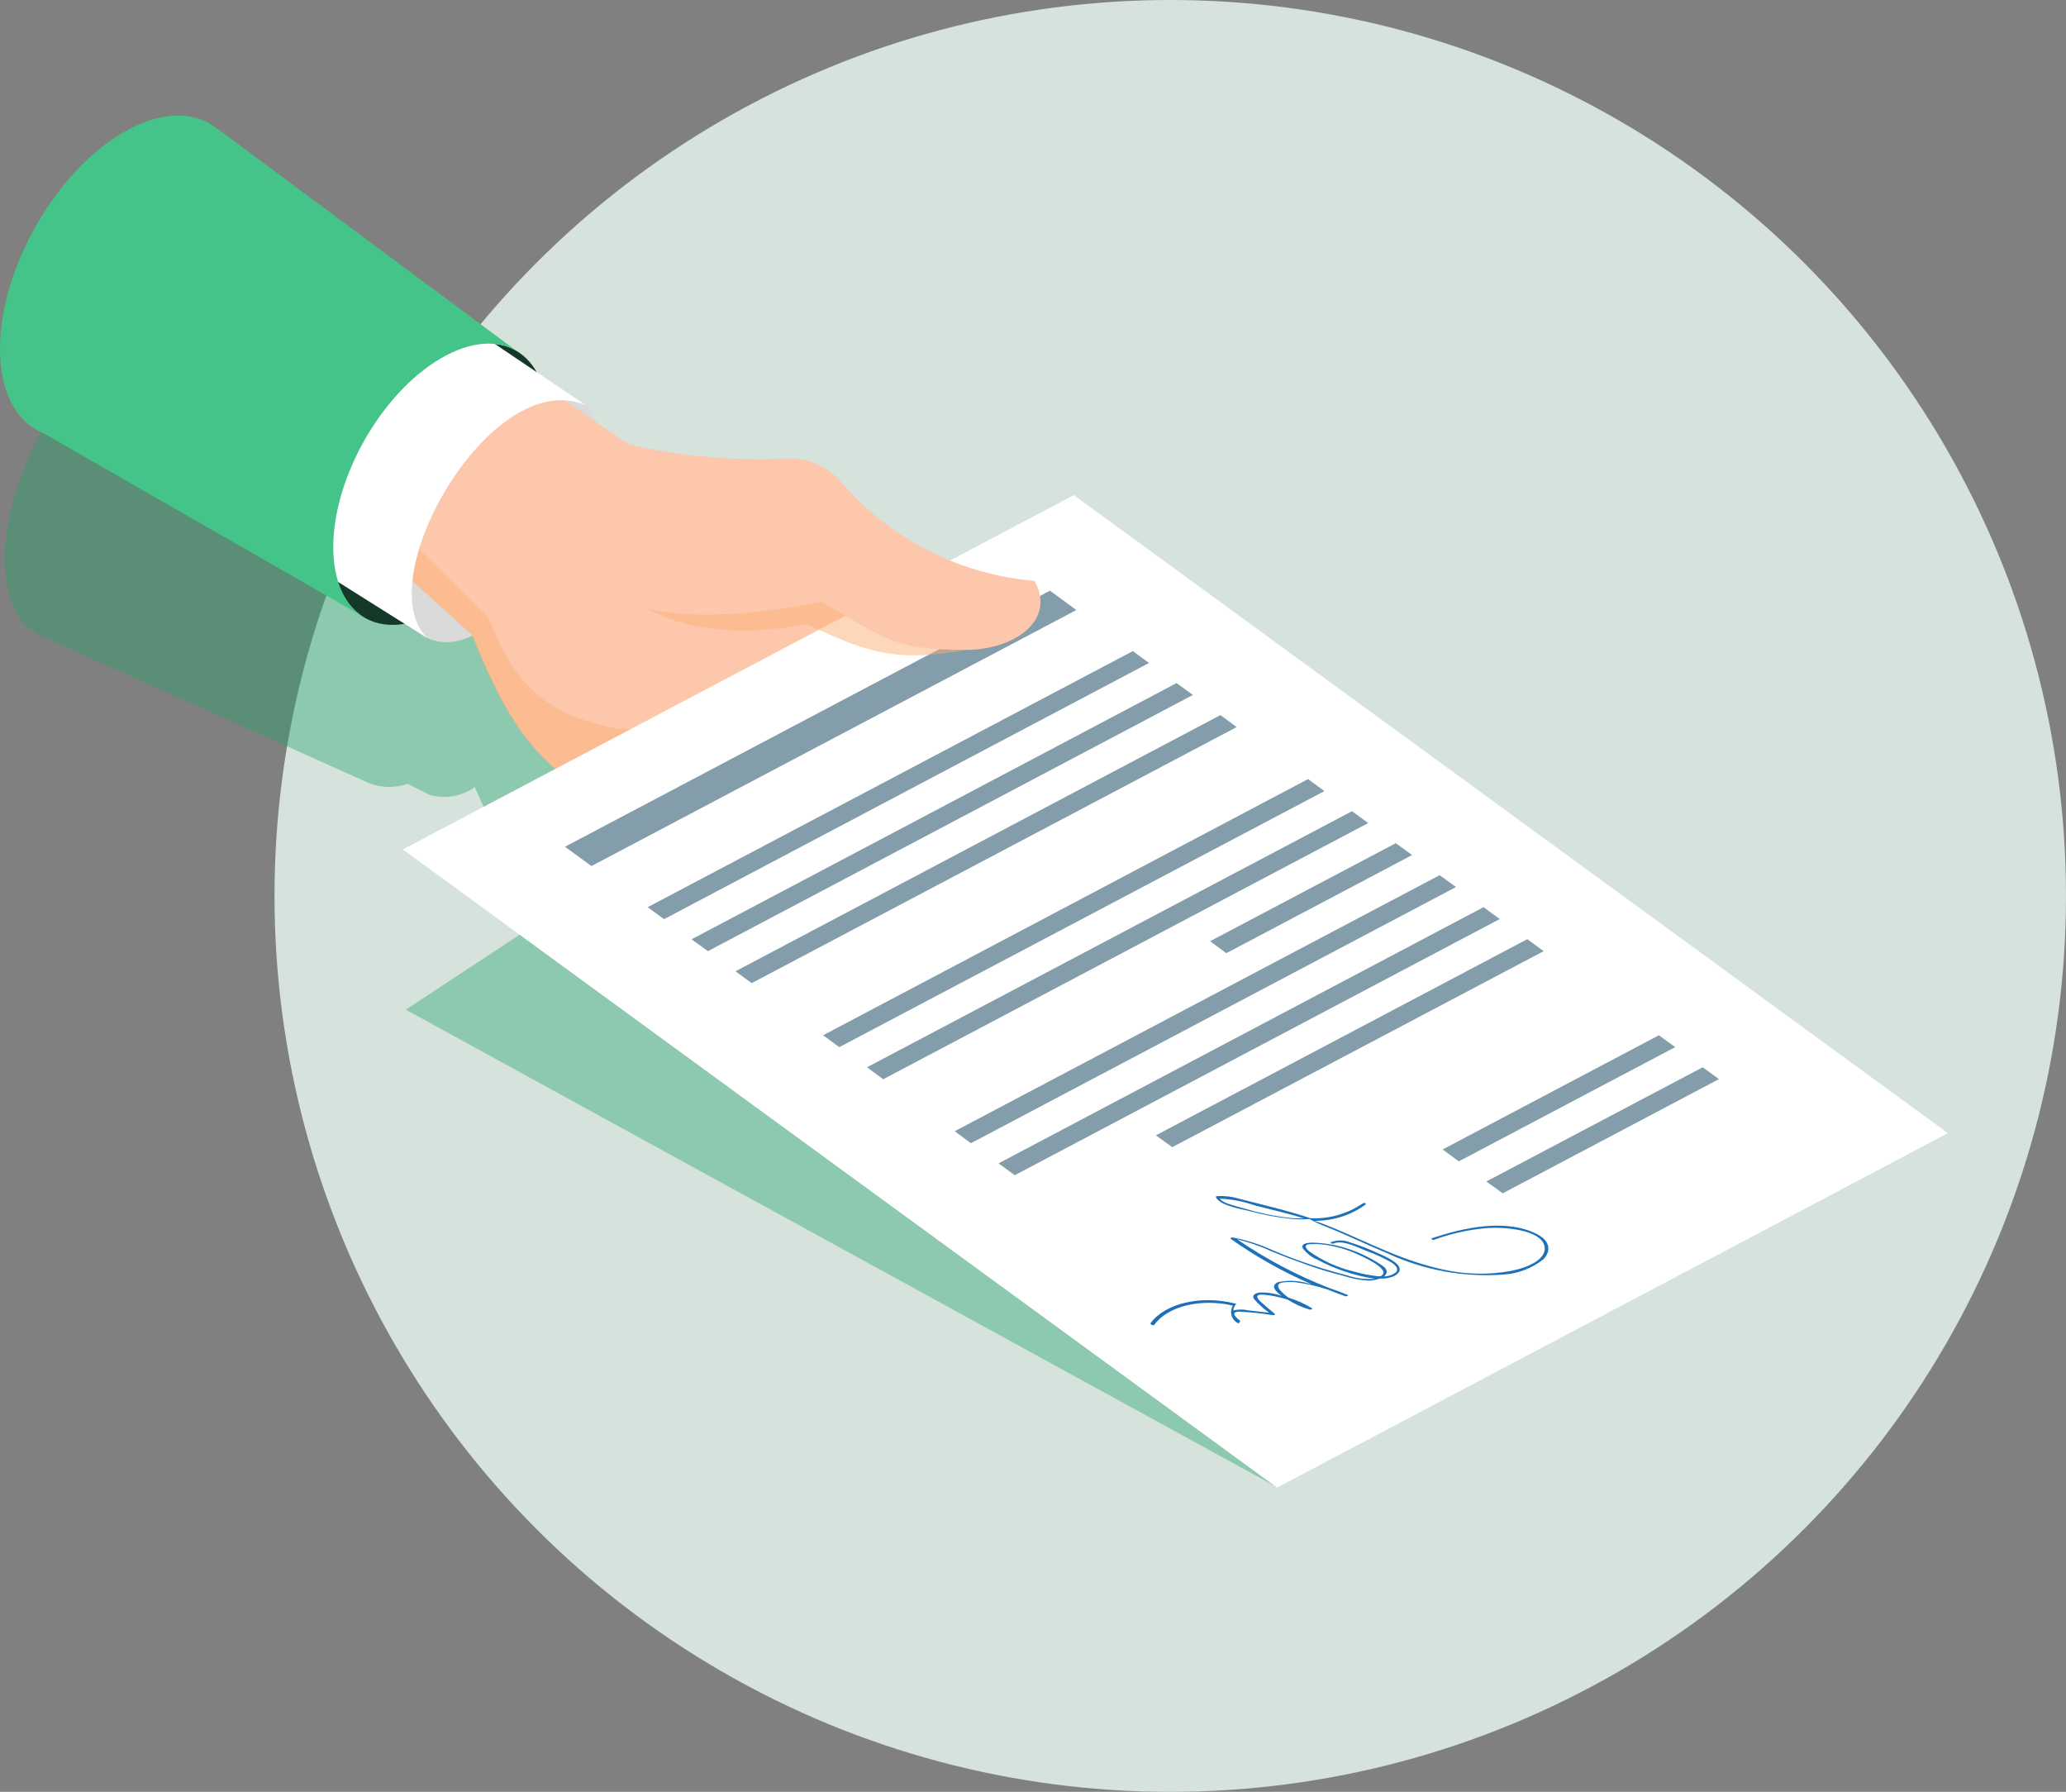 <svg xmlns="http://www.w3.org/2000/svg" width="107.25" height="93" viewBox="0 0 107.25 93">
  <rect x="0" y="0" width="107.25" height="93" fill="#808080" stroke="none"/>
  <g>
    <ellipse cx="60.75" cy="46.5" fill="rgb(213,227,220)" rx="46.5" ry="46.5"/>
    <g>
      <g opacity=".4">
        <path fill="rgb(32,162,106)" fill-rule="evenodd" d="M.251 29.054c0-4.126 2.843-9.51 6.355-12.011 1.979-1.413 3.742-1.611 4.913-.777l15.414 9.517c.44.207.807.544 1.052.968l2.536 1.413c.223.172.371.425.411.707l1.819 1.032c2.683.279 5.391.184 8.048-.283 1.002-.229 2.052.033 2.836.707 1.587 1.637 3.565 2.83 5.742 3.462L55.746 29.612l45.391 29.207-34.841 18.369-45.231-24.785 7.881-5.186-.376-.325-.216-.177c-.202-.184-.397-.382-.585-.586l-.167-.17c-.188-.205-.355-.424-.53-.65-.042-.064-.098-.12-.139-.184-.167-.226-.321-.466-.474-.707-.042-.078-.091-.141-.139-.219-.139-.24-.279-.495-.411-.749l-.16-.283c-.118-.226-.237-.48-.348-.707l-.23-.431c-.167-.374-.341-.763-.523-1.18-.675.48-1.524.633-2.32.417l-1.171-.586c-.707.248-1.48.21-2.16-.106L2.32 33.081c-1.268-.459-2.07-1.844-2.07-4.027z"/>
      </g>
      <path fill="rgb(69,196,138)" fill-rule="evenodd" d="M0 18.096c0 4.154 2.857 5.801 6.383 3.737 3.526-2.063 6.383-7.065 6.383-11.212 0-4.147-2.857-5.801-6.383-3.737C2.857 8.946 0 13.97 0 18.096z"/>
      <path fill="rgb(20,57,41)" fill-rule="evenodd" d="M17.295 28.397c0-3.603 2.502-7.991 5.575-9.792 1.533-.897 2.92-.982 3.923-.403 1.003.579 1.651 1.858 1.651 3.667-.21 3.979-2.282 7.617-5.575 9.792-1.596.933-3.031.989-4.049.332-1.017-.657-1.526-1.851-1.526-3.596z"/>
      <path fill="rgb(218,218,218)" fill-rule="evenodd" d="M22.18 33.116c2.258.982 4.488-1.618 5.972-3.872 1.394-3.158 3.693-7.023 2.258-8.21-1.638-1.18-6.021.057-8.975 1.251-.488 3.914-2.174 8.923.746 10.831z"/>
      <path fill="rgb(252,199,170)" fill-rule="evenodd" d="M46.882 32.848h-.063c-.438.567-.995 1.028-1.631 1.349-.76.353-.188.933-1.15 1.413l-1.394.657c-2.064.993-4.051 2.143-5.944 3.441-.927.707-2.927.586-3.644 1.286-.345.334-.671.687-.976 1.06-.732-.379-1.439-.803-2.118-1.272-2.787-1.943-3.958-4.204-5.449-7.849l-3.275-2.967c-1.394-4.126 4.069-10.315 7.609-9.51l6.271 4.317 9.756 6.662 1.693 1.159.314.254z"/>
      <g opacity=".5">
        <path fill="rgb(252,175,117)" fill-rule="evenodd" d="M25.371 32.078c1.428 3.872 3.442 4.988 6.174 5.652 2.599.622 8.871-1.349 11.546-4.649.307-.177 1.895.466 1.93.586 0 0-4.592 3.123-5.575 3.978l-7.735 4.239c-.111-.057-.223-.113-.328-.177l-.181-.106-.474-.276-.216-.141-.39-.254c-2.899-1.978-4.118-4.239-5.637-7.977l-3.275-2.967-.23-2.24 4.39 4.331z"/>
      </g>
      <path fill="rgb(255,255,255)" fill-rule="evenodd" d="M66.296 77.21L101.13 58.819 55.746 25.698 20.912 44.088 66.296 77.21z"/>
      <path fill="rgb(132,157,170)" fill-rule="evenodd" d="M30.702 44.95l25.176-13.29-1.373-1.003-25.176 13.29 1.373 1.003z"/>
      <path fill="rgb(132,157,170)" fill-rule="evenodd" d="M34.472 47.706l25.176-13.297-.843-.615L33.622 47.084l.85.622z"/>
      <path fill="rgb(132,157,170)" fill-rule="evenodd" d="M36.75 49.366l25.176-13.297-.85-.615-25.176 13.297.85.615z"/>
      <path fill="rgb(132,157,170)" fill-rule="evenodd" d="M39.022 51.026l25.176-13.29-.843-.622-25.176 13.297.843.615z"/>
      <path fill="rgb(132,157,170)" fill-rule="evenodd" d="M43.572 54.347l25.183-13.29-.85-.622-25.176 13.297.843.615z"/>
      <path fill="rgb(132,157,170)" fill-rule="evenodd" d="M45.851 56.014l25.176-13.297-.843-.615L45.008 55.393l.843.622z"/>
      <path fill="rgb(132,157,170)" fill-rule="evenodd" d="M63.662 49.472l9.644-5.094-.85-.615-9.637 5.087.843.622z"/>
      <path fill="rgb(132,157,170)" fill-rule="evenodd" d="M50.401 59.335L75.584 46.038l-.85-.615-25.176 13.29.843.622z"/>
      <path fill="rgb(132,157,170)" fill-rule="evenodd" d="M52.68 60.995l25.176-13.297-.843-.615-25.176 13.297.843.615z"/>
      <path fill="rgb(132,157,170)" fill-rule="evenodd" d="M60.854 59.54l19.281-10.174-.85-.622-19.281 10.181.85.615z"/>
      <path fill="rgb(132,157,170)" fill-rule="evenodd" d="M75.731 60.275l11.233-5.928-.85-.615-11.226 5.928.843.615z"/>
      <path fill="rgb(132,157,170)" fill-rule="evenodd" d="M78.009 61.935L89.235 56.007l-.843-.615-11.233 5.928.85.615z"/>
      <path fill="rgb(29,113,184)" fill-rule="evenodd" d="M71.982 65.03c-1.073-.445-2.083-.94-3.164-1.371-.272-.106-.53-.212-.829-.389-.29.018-.581.018-.871 0-.763-.073-1.518-.212-2.258-.417-.564-.127-1.519-.297-1.735-.707-.014-.064.028-.064.063-.064.376-.025.754.018 1.115.127l1.777.452c.669.17 1.31.353 1.944.565.966.048 1.922-.222 2.725-.77.063-.049.202.007.139.064-.773.557-1.7.851-2.648.841.3.106.592.212.885.332 1.993.82 3.86 1.851 6.174 2.275 1.028.184 2.08.184 3.108 0 .899-.17 1.944-.615 1.763-1.321-.209-.805-1.972-.968-2.955-.911-.952.08-1.889.287-2.787.615-.077.028-.167-.092-.077-.092 1.533-.509 3.784-1.053 5.442-.205.676.346.732.869.341 1.293-.599.479-1.329.76-2.09.805-2.082.152-4.168-.235-6.062-1.123zM67.125 63.228h.564c-.794-.233-1.686-.452-2.543-.664-.589-.206-1.204-.325-1.826-.353.167.226.62.325.955.424l.892.247c.643.166 1.298.282 1.958.346z"/>
      <path fill="rgb(29,113,184)" fill-rule="evenodd" d="M64.003 67.764c-1.645-.389-3.38.021-4.076.989-.042.057-.202.021-.202-.078.746-1.024 2.613-1.469 4.369-1.024.01.003.02.005.03.006.034.005.061.009.011.071-.065.081-.104.179-.112.283.262-.06.533-.06.794 0l1.066.12c-.286-.204-.548-.441-.78-.707-.125-.17.014-.297.265-.339.395-.017.789.041 1.164.17-.279-.191-.613-.516-.195-.707.522-.113 1.063-.091 1.575.064l.174.042c-1.47-.633-2.871-1.419-4.181-2.346-.049-.035-.014-.085.063-.085.721.132 1.424.355 2.09.664.857.363 1.731.682 2.62.954.411.127.829.24 1.254.353.467.157.959.217 1.449.177-.535-.078-1.063-.205-1.575-.382-.481-.159-.947-.36-1.394-.6-.31-.123-.58-.331-.78-.601-.237-.509 1.429-.212 1.735-.148.857.201 1.672.557 2.404 1.053.293.205.258.41.07.558.212-.003.418-.069.592-.191.237-.191-.007-.417-.237-.558-.417-.235-.853-.434-1.303-.594-.051-.021-.108-.046-.171-.073-.429-.185-1.099-.473-1.494-.295-.112.035-.195-.042-.112-.078.295-.109.618-.109.913 0 .552.172 1.092.382 1.617.629.592.261 1.456.707.76 1.123-.242.114-.508.162-.773.141-.181.069-.371.107-.564.113-.455-.027-.904-.112-1.338-.254-.613-.156-1.157-.311-1.798-.537-.641-.226-1.261-.459-1.867-.707-.593-.277-1.212-.494-1.847-.65 1.5 1.028 3.111 1.879 4.801 2.536.32.106.627.219.92.346.091.035.007.078-.091.078-.314-.113-.627-.226-.934-.353-.533-.176-1.081-.302-1.638-.374-.204-.021-.409-.021-.613 0-.689.063-.05.581.099.702l.005.004.125.092c.423.128.828.311 1.206.544.056.035-.014.078-.091.078-.412-.114-.804-.29-1.164-.523-.229-.071-.462-.13-.697-.177-.166-.034-.333-.057-.502-.071-.446-.057-.46.12-.223.339.237.219.495.424.739.636.042.035.014.085-.063.085-.579-.093-1.163-.154-1.749-.184-.567.007-.106.363-.011.437l.011.008c.042.033.028.06.014.086-.007.013-.014.027-.014.041-.039.029-.093.029-.132 0-.146-.088-.251-.232-.292-.399-.041-.167-.013-.344.076-.491zm3.951-2.826c.69.491 1.466.846 2.286 1.046.422.121.853.206 1.289.254h.139c.655-.339-1.01-1.067-1.47-1.258-.359-.143-.729-.252-1.108-.325-.23-.046-.463-.074-.697-.085h-.334c-.467.014-.223.268-.104.367z"/>
      <path fill="rgb(255,255,255)" fill-rule="evenodd" d="M30.409 21.035c-4.878-2.12-11.316 9.079-8.229 12.081l-5.616-3.533c-1.854-4.14 2.195-12.11 7.665-12.717l6.181 4.168z"/>
      <path fill="rgb(69,196,138)" fill-rule="evenodd" d="M1.847 22.25L11.323 6.707l15.476 11.495c-1.003-.579-2.39-.495-3.923.403-3.08 1.802-5.575 6.189-5.575 9.792 0 1.745.585 2.982 1.533 3.596L1.847 22.25z"/>
      <g opacity=".5">
        <path fill="rgb(252,175,117)" fill-rule="evenodd" d="M50.171 33.731c-3.484.629-5.066.219-8.299-1.349-6.021 1.251-12.961-.812-10.013-8.174 1.074.248 2.16.437 3.254.565l9.937 6.458 5.122 2.501z"/>
      </g>
      <path fill="rgb(252,199,170)" fill-rule="evenodd" d="M32.625 23.062c2.649.614 5.368.864 8.083.742 1.06-.08 2.1.318 2.843 1.088 2.571 3.037 6.219 4.926 10.153 5.256 1.143 2.056-1.066 3.575-3.533 3.582-3.839 0-4.139-.579-7.54-2.494-6.021 1.243-16.926 1.787-10.006-8.174z"/>
    </g>
  </g>
</svg>
